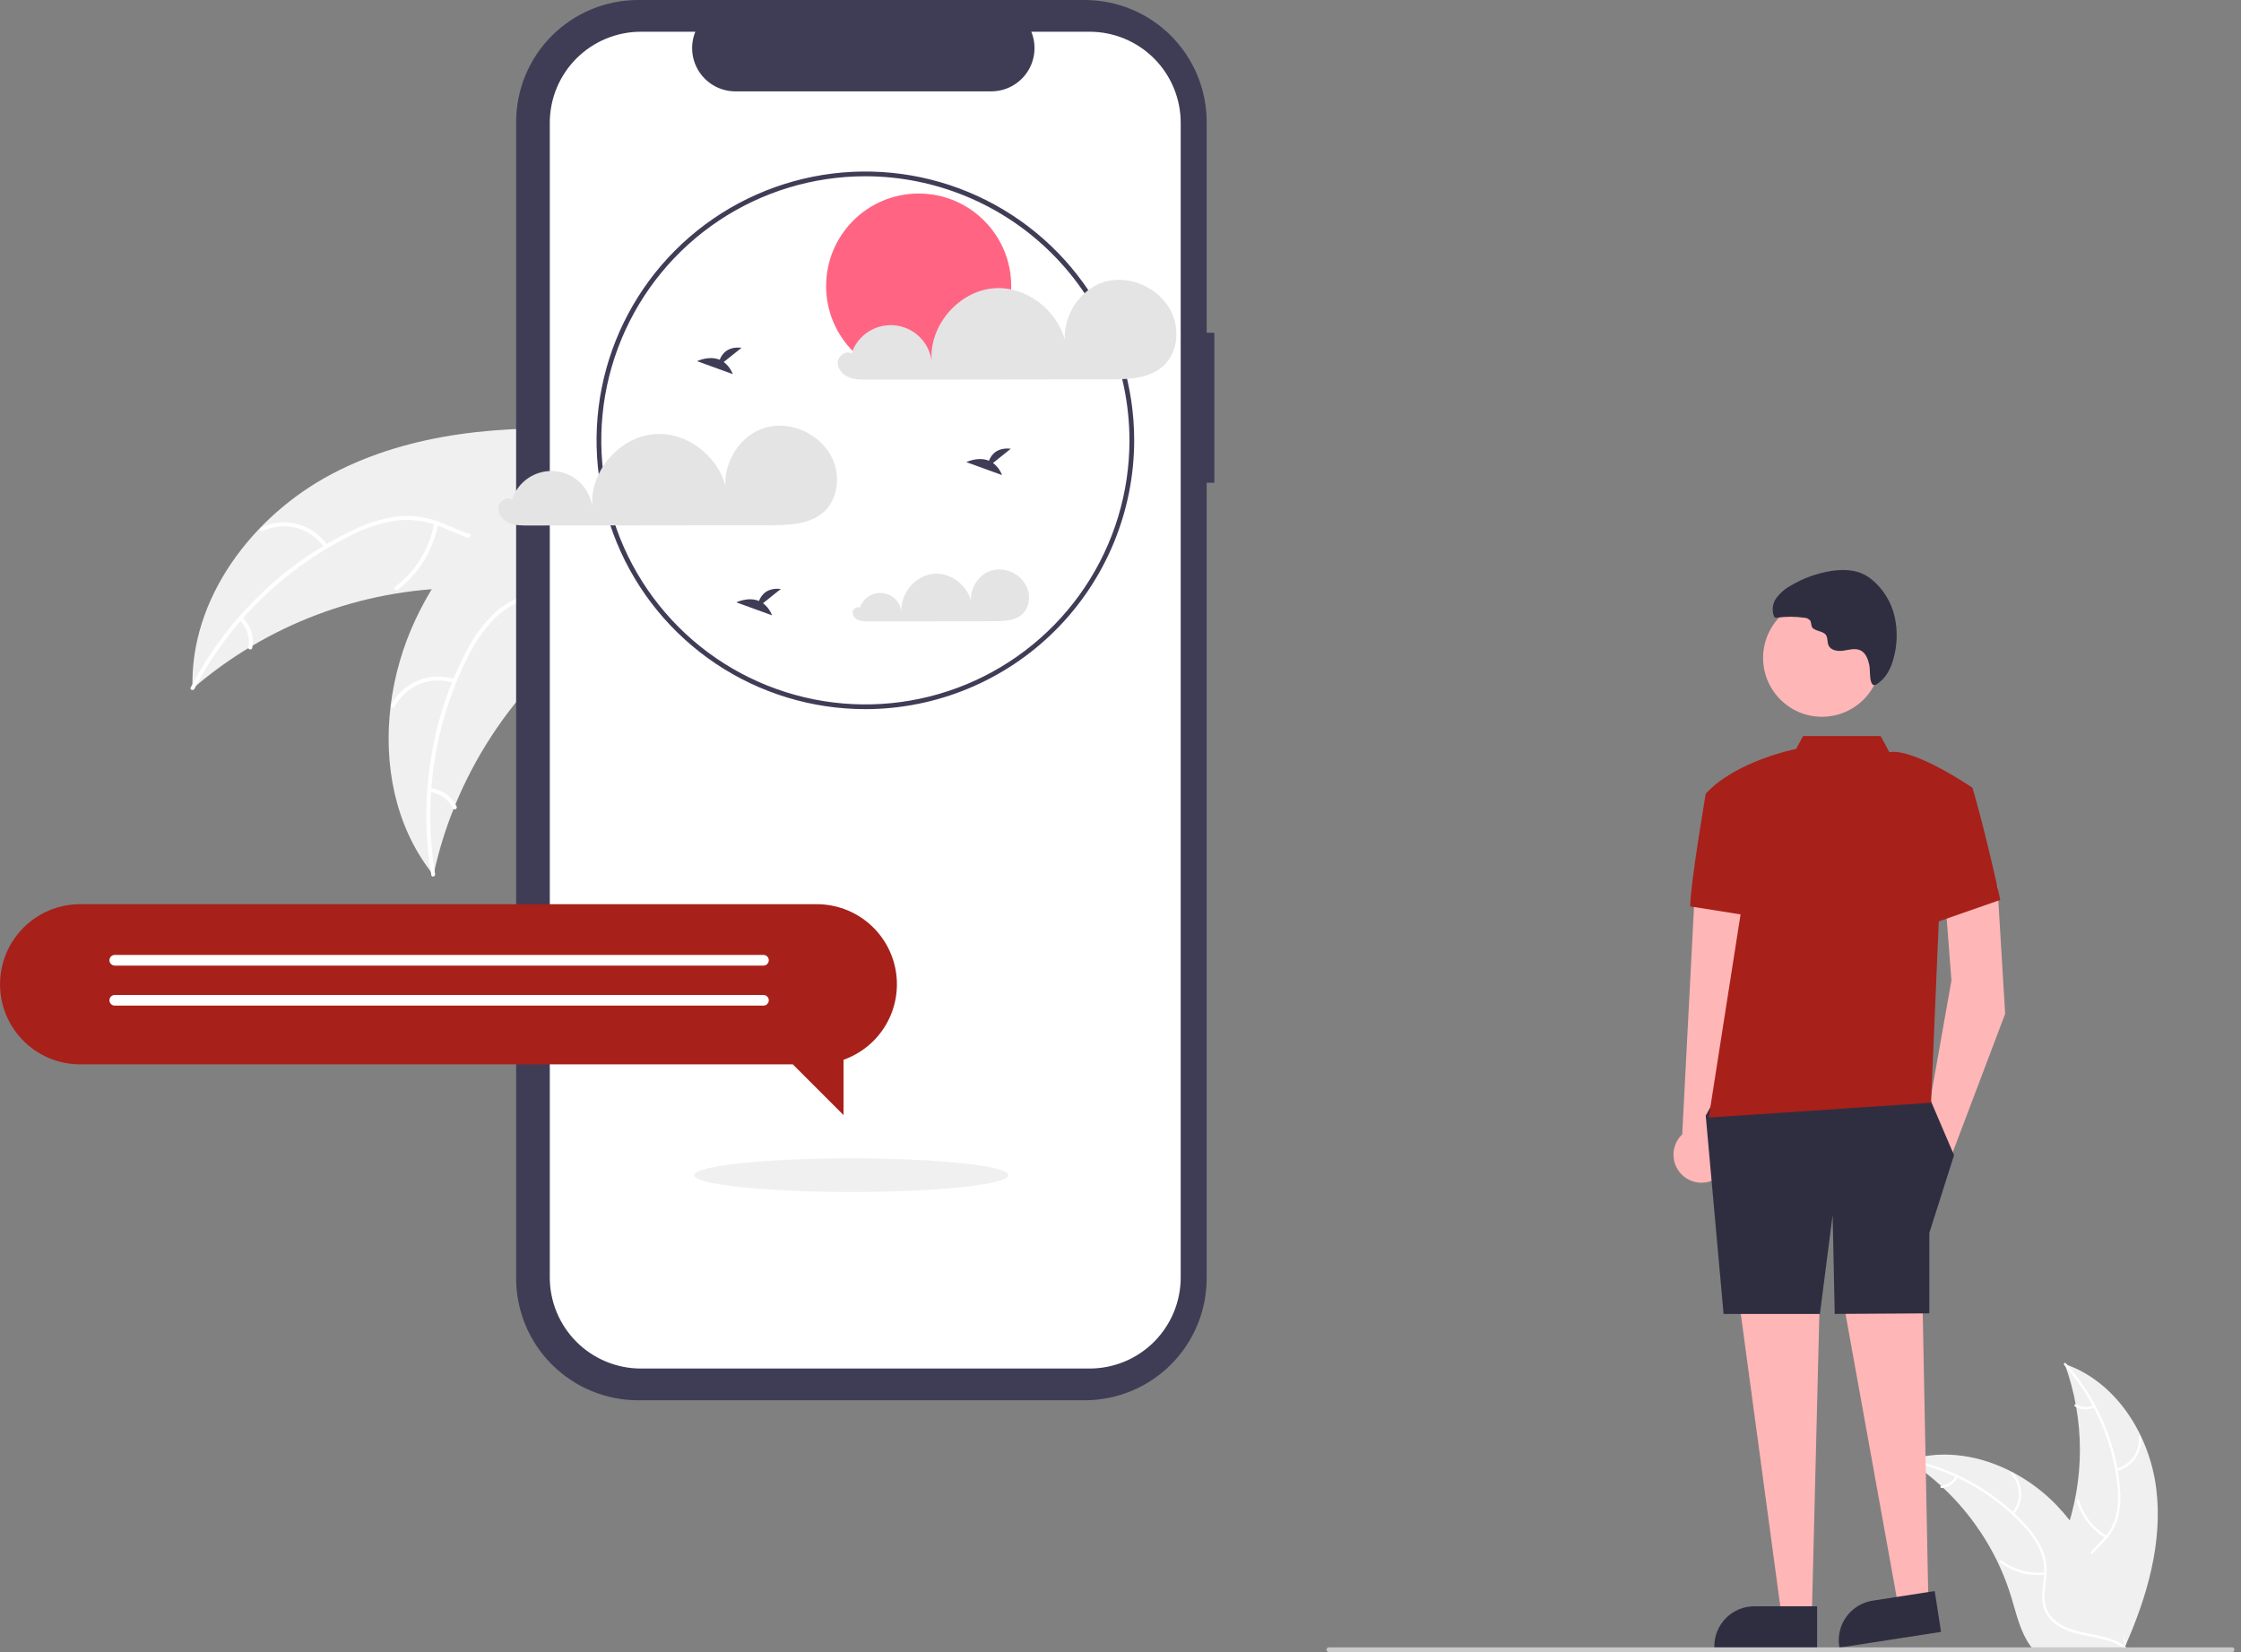 <svg width="274" height="202" viewBox="0 0 274 202" fill="none" xmlns="http://www.w3.org/2000/svg">
<rect x="0" y="0" width="274" height="202" fill="#808080" stroke="none"/>
<g clip-path="url(#clip0_24_131)">
<path d="M263.638 182.014C262.819 175.421 258.733 168.926 252.445 166.78C254.925 173.566 254.924 181.01 252.444 187.795C251.478 190.408 250.131 193.214 251.04 195.848C251.605 197.487 252.989 198.741 254.535 199.525C256.081 200.309 257.797 200.683 259.492 201.049L259.825 201.325C262.515 195.25 264.458 188.606 263.638 182.014Z" fill="#F0F0F0"/>
<path d="M252.383 166.905C256.044 171.007 258.32 176.159 258.887 181.629C259.03 182.804 258.987 183.995 258.759 185.156C258.5 186.281 257.945 187.316 257.152 188.154C256.427 188.949 255.594 189.68 255.076 190.638C254.818 191.132 254.667 191.675 254.634 192.232C254.601 192.789 254.685 193.346 254.883 193.868C255.34 195.18 256.242 196.25 257.16 197.265C258.18 198.393 259.257 199.548 259.69 201.043C259.743 201.224 260.021 201.132 259.968 200.951C259.214 198.35 256.69 196.873 255.486 194.531C254.924 193.438 254.688 192.169 255.215 191.015C255.675 190.006 256.534 189.252 257.274 188.453C258.061 187.647 258.638 186.661 258.955 185.581C259.241 184.434 259.33 183.247 259.218 182.071C259.008 179.419 258.383 176.816 257.364 174.358C256.218 171.546 254.599 168.951 252.577 166.685C252.452 166.545 252.259 166.766 252.383 166.905H252.383Z" fill="white"/>
<path d="M258.808 179.857C259.713 179.637 260.51 179.103 261.057 178.35C261.605 177.597 261.866 176.674 261.796 175.745C261.781 175.557 261.488 175.572 261.503 175.76C261.571 176.624 261.327 177.484 260.816 178.184C260.305 178.885 259.56 179.379 258.716 179.579C258.533 179.622 258.626 179.9 258.808 179.857V179.857Z" fill="white"/>
<path d="M257.572 187.798C255.938 186.823 254.732 185.267 254.194 183.441C254.14 183.26 253.863 183.352 253.916 183.533C254.479 185.432 255.738 187.048 257.44 188.06C257.603 188.156 257.734 187.894 257.572 187.798Z" fill="white"/>
<path d="M255.946 171.823C255.614 171.981 255.247 172.054 254.88 172.036C254.512 172.017 254.155 171.907 253.841 171.716C253.68 171.618 253.549 171.88 253.709 171.978C254.058 172.187 254.452 172.308 254.858 172.329C255.264 172.351 255.669 172.273 256.038 172.101C256.074 172.088 256.104 172.062 256.121 172.027C256.138 171.993 256.142 171.953 256.131 171.916C256.119 171.88 256.092 171.849 256.058 171.832C256.023 171.814 255.983 171.811 255.946 171.823L255.946 171.823Z" fill="white"/>
<path d="M233.281 178.555C233.38 178.62 233.478 178.684 233.577 178.751C234.901 179.621 236.153 180.598 237.319 181.671C237.41 181.753 237.501 181.837 237.59 181.921C240.372 184.537 242.643 187.646 244.29 191.092C244.944 192.463 245.492 193.882 245.931 195.337C246.536 197.346 247.033 199.573 248.231 201.216C248.354 201.389 248.488 201.554 248.632 201.71H259.463C259.487 201.698 259.512 201.688 259.537 201.676L259.969 201.695C259.952 201.619 259.932 201.54 259.915 201.463C259.905 201.419 259.893 201.374 259.883 201.33C259.875 201.3 259.868 201.27 259.863 201.243C259.861 201.233 259.858 201.223 259.856 201.216C259.851 201.189 259.843 201.164 259.838 201.139C259.73 200.697 259.618 200.255 259.502 199.812C259.502 199.81 259.502 199.81 259.5 199.807C258.653 196.428 257.409 193.162 255.793 190.076C255.744 189.984 255.694 189.891 255.64 189.799C254.891 188.433 254.033 187.131 253.072 185.905C252.544 185.235 251.982 184.592 251.389 183.98C249.854 182.399 248.079 181.07 246.131 180.041C242.246 177.989 237.749 177.204 233.597 178.456C233.491 178.489 233.387 178.521 233.281 178.555Z" fill="#F0F0F0"/>
<path d="M233.305 178.693C238.699 179.764 243.617 182.507 247.363 186.533C248.185 187.386 248.867 188.362 249.384 189.427C249.855 190.481 250.035 191.641 249.906 192.788C249.807 193.859 249.581 194.944 249.744 196.021C249.836 196.571 250.042 197.095 250.351 197.56C250.66 198.025 251.063 198.419 251.534 198.716C252.69 199.489 254.054 199.8 255.399 200.058C256.892 200.344 258.447 200.618 259.693 201.55C259.844 201.663 260.01 201.423 259.86 201.31C257.692 199.687 254.787 200.028 252.415 198.882C251.308 198.348 250.356 197.477 250.082 196.238C249.842 195.156 250.074 194.037 250.184 192.953C250.326 191.836 250.194 190.701 249.797 189.648C249.335 188.56 248.691 187.559 247.894 186.687C246.129 184.696 244.063 182.994 241.77 181.644C239.161 180.09 236.306 178.993 233.328 178.401C233.143 178.364 233.122 178.657 233.305 178.693V178.693Z" fill="white"/>
<path d="M246.233 185.166C246.823 184.446 247.138 183.539 247.122 182.609C247.105 181.678 246.758 180.783 246.143 180.084C246.018 179.943 245.793 180.131 245.918 180.272C246.493 180.922 246.816 181.755 246.829 182.622C246.843 183.489 246.546 184.332 245.992 184.999C245.872 185.145 246.114 185.31 246.233 185.166V185.166Z" fill="white"/>
<path d="M250.028 192.251C248.135 192.456 246.236 191.94 244.707 190.806C244.555 190.694 244.389 190.935 244.54 191.047C246.133 192.224 248.111 192.757 250.08 192.539C250.268 192.518 250.214 192.23 250.028 192.251V192.251Z" fill="white"/>
<path d="M239.111 180.475C238.941 180.801 238.692 181.08 238.388 181.286C238.083 181.493 237.732 181.62 237.366 181.657C237.178 181.676 237.232 181.964 237.418 181.945C237.822 181.902 238.21 181.761 238.547 181.534C238.884 181.307 239.161 181 239.352 180.641C239.373 180.609 239.381 180.57 239.374 180.532C239.367 180.494 239.346 180.461 239.315 180.438C239.283 180.416 239.244 180.407 239.206 180.414C239.167 180.421 239.133 180.443 239.111 180.475V180.475Z" fill="white"/>
<path d="M40.574 57.952C30.845 63.084 23.179 73.216 23.54 84.209C32.596 76.394 44.123 72.034 56.084 71.901C60.696 71.866 65.831 72.308 69.377 69.358C71.584 67.522 72.715 64.646 73.023 61.792C73.332 58.939 72.905 56.062 72.48 53.224L72.711 52.546C61.729 51.938 50.302 52.821 40.574 57.952Z" fill="#F0F0F0"/>
<path d="M23.77 84.232C27.978 76.159 34.623 69.617 42.761 65.536C44.497 64.626 46.366 63.996 48.299 63.668C50.191 63.409 52.119 63.663 53.881 64.401C55.538 65.056 57.157 65.919 58.944 66.16C59.861 66.27 60.79 66.185 61.672 65.911C62.553 65.636 63.367 65.178 64.059 64.567C65.823 63.09 66.951 61.067 67.986 59.05C69.135 56.81 70.293 54.466 72.353 52.919C72.603 52.732 72.298 52.356 72.048 52.543C68.463 55.234 67.654 60.008 64.732 63.245C63.369 64.755 61.542 65.864 59.447 65.724C57.614 65.602 55.944 64.714 54.273 64.036C52.564 63.29 50.699 62.974 48.841 63.115C46.898 63.344 45.008 63.901 43.252 64.764C39.267 66.642 35.603 69.136 32.393 72.152C28.71 75.575 25.64 79.603 23.316 84.061C23.172 84.337 23.627 84.506 23.77 84.232H23.77Z" fill="white"/>
<path d="M40.063 66.696C39.193 65.423 37.899 64.502 36.412 64.095C34.925 63.689 33.342 63.824 31.946 64.477C31.664 64.611 31.857 65.055 32.14 64.922C33.439 64.311 34.913 64.185 36.297 64.567C37.681 64.948 38.883 65.811 39.686 67.001C39.861 67.259 40.237 66.953 40.063 66.696H40.063Z" fill="white"/>
<path d="M53.085 63.958C52.531 67.06 50.829 69.839 48.317 71.742C48.068 71.93 48.373 72.307 48.622 72.119C51.232 70.134 52.998 67.238 53.567 64.009C53.621 63.701 53.139 63.652 53.085 63.958V63.958Z" fill="white"/>
<path d="M29.299 75.833C29.738 76.256 30.066 76.78 30.252 77.36C30.439 77.94 30.478 78.558 30.367 79.157C30.309 79.464 30.791 79.512 30.849 79.207C30.969 78.545 30.924 77.863 30.72 77.222C30.515 76.581 30.157 75.999 29.676 75.528C29.634 75.48 29.576 75.45 29.512 75.443C29.449 75.436 29.386 75.454 29.335 75.493C29.285 75.533 29.254 75.592 29.247 75.656C29.24 75.719 29.259 75.783 29.299 75.833Z" fill="white"/>
<path d="M53.001 106.989C53.042 106.798 53.084 106.607 53.129 106.415C53.702 103.854 54.482 101.345 55.461 98.91C55.534 98.721 55.61 98.53 55.688 98.343C58.11 92.504 61.594 87.165 65.965 82.597C67.706 80.781 69.582 79.101 71.578 77.57C74.335 75.455 77.491 73.382 79.334 70.563C79.53 70.271 79.707 69.967 79.865 69.654L73.52 52.881C73.487 52.85 73.457 52.818 73.424 52.787L73.201 52.105C73.092 52.177 72.981 52.254 72.873 52.326C72.81 52.367 72.748 52.412 72.685 52.453C72.644 52.482 72.602 52.511 72.563 52.535C72.549 52.544 72.535 52.554 72.525 52.562C72.486 52.586 72.452 52.612 72.416 52.634C71.795 53.061 71.176 53.494 70.558 53.932C70.555 53.933 70.555 53.933 70.552 53.938C65.856 57.285 61.398 61.053 57.654 65.379C57.541 65.509 57.425 65.64 57.315 65.778C55.638 67.737 54.124 69.83 52.788 72.035C52.06 73.246 51.395 74.492 50.793 75.769C49.245 79.073 48.226 82.599 47.773 86.22C46.873 93.437 48.29 100.862 52.662 106.557C52.774 106.702 52.885 106.844 53.001 106.989Z" fill="#F0F0F0"/>
<path d="M53.199 106.87C51.699 97.891 53.066 88.667 57.106 80.508C57.945 78.737 59.057 77.108 60.403 75.683C61.759 74.337 63.45 73.378 65.302 72.907C67.019 72.433 68.831 72.147 70.403 71.264C71.201 70.799 71.892 70.172 72.431 69.422C72.97 68.672 73.344 67.817 73.528 66.912C74.048 64.671 73.73 62.376 73.342 60.142C72.911 57.663 72.424 55.094 73.138 52.618C73.225 52.318 72.754 52.202 72.668 52.501C71.425 56.808 73.654 61.108 73.27 65.451C73.09 67.478 72.299 69.463 70.542 70.613C69.006 71.618 67.138 71.915 65.394 72.38C63.582 72.813 61.902 73.683 60.503 74.915C59.09 76.267 57.916 77.85 57.033 79.596C54.983 83.495 53.558 87.692 52.812 92.034C51.932 96.984 51.906 102.048 52.734 107.007C52.785 107.313 53.25 107.175 53.199 106.87H53.199Z" fill="white"/>
<path d="M55.651 83.059C54.19 82.567 52.602 82.61 51.17 83.181C49.738 83.751 48.555 84.813 47.834 86.175C47.689 86.451 48.111 86.689 48.256 86.413C48.926 85.143 50.027 84.155 51.362 83.626C52.696 83.097 54.176 83.063 55.533 83.529C55.828 83.63 55.944 83.159 55.651 83.059V83.059Z" fill="white"/>
<path d="M64.399 73.033C65.825 75.843 66.139 79.087 65.279 82.118C65.193 82.419 65.664 82.536 65.749 82.236C66.638 79.079 66.305 75.704 64.815 72.783C64.673 72.505 64.258 72.756 64.399 73.033H64.399Z" fill="white"/>
<path d="M52.558 96.835C53.163 96.908 53.74 97.13 54.238 97.481C54.736 97.832 55.139 98.301 55.411 98.846C55.55 99.126 55.964 98.874 55.826 98.596C55.523 97.995 55.077 97.478 54.528 97.089C53.979 96.7 53.342 96.451 52.675 96.365C52.612 96.352 52.547 96.362 52.493 96.395C52.438 96.428 52.398 96.48 52.381 96.542C52.366 96.604 52.376 96.67 52.409 96.725C52.442 96.78 52.495 96.82 52.558 96.835V96.835Z" fill="white"/>
<path d="M148.476 40.687H147.536V14.916C147.536 12.957 147.15 11.017 146.4 9.208C145.651 7.398 144.552 5.754 143.167 4.369C141.782 2.984 140.138 1.885 138.328 1.135C136.518 0.386 134.579 1.9031e-06 132.62 0H78.021C74.065 -7.68684e-06 70.271 1.571 67.474 4.369C64.677 7.166 63.105 10.96 63.105 14.915V156.297C63.105 160.253 64.677 164.047 67.474 166.844C70.271 169.641 74.065 171.213 78.021 171.213H132.62C136.576 171.213 140.37 169.641 143.167 166.844C145.964 164.047 147.536 160.253 147.536 156.297V59.031H148.476V40.687Z" fill="#3F3D56"/>
<path d="M133.222 3.881H126.095C126.423 4.684 126.548 5.556 126.459 6.419C126.371 7.282 126.071 8.111 125.587 8.831C125.103 9.551 124.449 10.141 123.683 10.55C122.917 10.958 122.063 11.171 121.195 11.171H89.916C89.048 11.171 88.194 10.958 87.428 10.55C86.662 10.141 86.008 9.551 85.524 8.831C85.04 8.111 84.74 7.282 84.652 6.419C84.563 5.556 84.688 4.684 85.016 3.881H78.359C75.405 3.881 72.572 5.054 70.483 7.143C68.394 9.232 67.221 12.065 67.221 15.019V156.194C67.221 159.148 68.394 161.981 70.483 164.07C72.572 166.159 75.405 167.332 78.359 167.332H133.222C136.176 167.332 139.009 166.159 141.098 164.07C143.187 161.981 144.361 159.148 144.361 156.194V156.194V15.019C144.361 13.556 144.073 12.108 143.513 10.757C142.953 9.405 142.132 8.177 141.098 7.143C140.064 6.109 138.836 5.288 137.484 4.728C136.133 4.169 134.685 3.881 133.222 3.881V3.881Z" fill="white"/>
<path d="M105.807 86.709C99.306 86.709 92.951 84.781 87.546 81.169C82.141 77.558 77.928 72.424 75.44 66.419C72.953 60.413 72.302 53.804 73.57 47.428C74.838 41.052 77.969 35.196 82.565 30.599C87.162 26.002 93.019 22.872 99.394 21.604C105.77 20.335 112.379 20.986 118.385 23.474C124.391 25.962 129.524 30.174 133.136 35.58C136.747 40.985 138.675 47.34 138.675 53.84C138.665 62.555 135.199 70.909 129.037 77.071C122.875 83.233 114.521 86.699 105.807 86.709V86.709ZM105.807 21.552C99.421 21.552 93.178 23.445 87.868 26.993C82.558 30.541 78.42 35.584 75.976 41.484C73.532 47.384 72.892 53.876 74.138 60.14C75.384 66.403 78.459 72.156 82.975 76.672C87.491 81.188 93.244 84.263 99.507 85.509C105.771 86.755 112.263 86.115 118.163 83.671C124.063 81.228 129.106 77.089 132.654 71.779C136.202 66.469 138.095 60.227 138.095 53.84C138.086 45.28 134.681 37.073 128.628 31.02C122.574 24.966 114.367 21.561 105.807 21.552V21.552Z" fill="#3F3D56"/>
<path d="M102.018 56.68C100.884 53.318 96.835 51.261 93.451 52.327C90.524 53.248 88.534 56.369 88.693 59.398C87.714 55.698 83.948 52.805 80.086 53.076C75.746 53.381 72.082 57.626 72.414 61.964C72.261 60.826 71.724 59.774 70.893 58.982C70.061 58.19 68.985 57.705 67.84 57.608C66.696 57.511 65.553 57.806 64.6 58.447C63.647 59.087 62.94 60.033 62.597 61.129L62.599 61.048C61.908 60.66 60.973 61.34 60.931 62.132C60.89 62.923 61.511 63.627 62.239 63.939C62.968 64.251 63.785 64.255 64.578 64.254C74.463 64.242 84.349 64.229 94.235 64.216C96.531 64.213 99.063 64.123 100.751 62.566C102.311 61.127 102.697 58.691 102.018 56.68Z" fill="#E4E4E4"/>
<path d="M125.652 72.03C125.325 71.163 124.686 70.451 123.86 70.031C123.035 69.612 122.082 69.516 121.19 69.763C119.666 70.243 118.629 71.868 118.712 73.445C118.202 71.519 116.241 70.011 114.229 70.153C111.969 70.311 110.06 72.522 110.233 74.782C110.154 74.189 109.874 73.641 109.441 73.229C109.008 72.816 108.447 72.564 107.852 72.513C107.256 72.462 106.66 72.616 106.164 72.95C105.667 73.283 105.299 73.776 105.121 74.347L105.122 74.305C104.762 74.103 104.275 74.457 104.253 74.869C104.261 75.076 104.329 75.276 104.451 75.443C104.572 75.611 104.74 75.739 104.934 75.811C105.325 75.947 105.739 76.003 106.152 75.975C111.301 75.968 116.449 75.961 121.598 75.955C122.794 75.953 124.113 75.906 124.992 75.095C125.804 74.346 126.005 73.077 125.652 72.03Z" fill="#E4E4E4"/>
<path d="M112.322 46.296C118.573 46.296 123.639 41.229 123.639 34.979C123.639 28.729 118.573 23.662 112.322 23.662C106.072 23.662 101.006 28.729 101.006 34.979C101.006 41.229 106.072 46.296 112.322 46.296Z" fill="#FF6582"/>
<path d="M143.513 38.847C142.379 35.485 138.33 33.428 134.946 34.494C132.019 35.416 130.028 38.536 130.187 41.566C129.209 37.866 125.443 34.972 121.581 35.243C117.241 35.548 113.576 39.793 113.908 44.131C113.756 42.993 113.219 41.941 112.388 41.149C111.556 40.357 110.479 39.873 109.335 39.775C108.191 39.678 107.048 39.974 106.095 40.614C105.141 41.254 104.435 42.2 104.092 43.296L104.093 43.216C103.403 42.828 102.468 43.508 102.426 44.299C102.385 45.09 103.006 45.795 103.734 46.107C104.462 46.419 105.28 46.423 106.072 46.422C115.958 46.409 125.844 46.396 135.73 46.384C138.026 46.381 140.558 46.291 142.246 44.734C143.806 43.295 144.192 40.859 143.513 38.847Z" fill="#E4E4E4"/>
<path d="M121.41 56.611L123.589 54.867C121.896 54.681 121.2 55.604 120.915 56.335C119.593 55.786 118.152 56.506 118.152 56.506L122.514 58.089C122.294 57.501 121.911 56.989 121.41 56.611V56.611Z" fill="#3F3D56"/>
<path d="M93.289 73.757L95.469 72.014C93.775 71.827 93.08 72.751 92.795 73.482C91.472 72.932 90.032 73.652 90.032 73.652L94.393 75.236C94.173 74.648 93.79 74.135 93.289 73.757V73.757Z" fill="#3F3D56"/>
<path d="M88.488 44.265L90.668 42.522C88.975 42.335 88.279 43.258 87.994 43.989C86.671 43.44 85.231 44.16 85.231 44.16L89.592 45.743C89.372 45.156 88.989 44.643 88.488 44.265V44.265Z" fill="#3F3D56"/>
<path d="M104.092 145.746C114.698 145.746 123.296 144.825 123.296 143.689C123.296 142.552 114.698 141.631 104.092 141.631C93.486 141.631 84.888 142.552 84.888 143.689C84.888 144.825 93.486 145.746 104.092 145.746Z" fill="#F0F0F0"/>
<path d="M9.791 110.558H99.872C102.182 110.558 104.417 111.375 106.183 112.864C107.949 114.352 109.132 116.417 109.522 118.694C109.913 120.97 109.486 123.312 108.317 125.304C107.149 127.296 105.313 128.811 103.136 129.581V136.342L96.934 130.141H9.791C7.195 130.139 4.706 129.107 2.871 127.271C1.036 125.435 0.005 122.945 0.005 120.349C0.005 117.753 1.036 115.264 2.871 113.428C4.706 111.592 7.195 110.559 9.791 110.558V110.558Z" fill="#A8201A"/>
<path d="M14.034 118.065H93.344C93.517 118.065 93.683 117.996 93.806 117.873C93.928 117.751 93.997 117.585 93.997 117.412C93.997 117.239 93.928 117.073 93.806 116.95C93.683 116.828 93.517 116.759 93.344 116.759H14.034C13.861 116.759 13.695 116.828 13.573 116.95C13.45 117.073 13.382 117.239 13.382 117.412C13.382 117.585 13.45 117.751 13.573 117.873C13.695 117.996 13.861 118.065 14.034 118.065Z" fill="white"/>
<path d="M14.034 122.96H93.344C93.517 122.96 93.683 122.892 93.806 122.769C93.928 122.647 93.997 122.481 93.997 122.308C93.997 122.134 93.928 121.968 93.806 121.846C93.683 121.724 93.517 121.655 93.344 121.655H14.034C13.861 121.655 13.695 121.724 13.573 121.846C13.45 121.968 13.382 122.134 13.382 122.308C13.382 122.481 13.45 122.647 13.573 122.769C13.695 122.892 13.861 122.96 14.034 122.96Z" fill="white"/>
<path d="M209.75 144.155C210.183 143.908 210.557 143.57 210.846 143.164C211.134 142.757 211.33 142.293 211.419 141.803C211.508 141.312 211.489 140.809 211.362 140.327C211.236 139.845 211.005 139.396 210.687 139.013L214.65 108.225L207.244 108.536L205.678 138.702C205.069 139.28 204.694 140.06 204.623 140.896C204.552 141.732 204.79 142.565 205.292 143.237C205.794 143.909 206.525 144.374 207.347 144.543C208.168 144.712 209.024 144.574 209.75 144.155V144.155Z" fill="#FFB6B6"/>
<path d="M244.213 108.22L245.165 123.962L238.74 140.93L235.67 136.392L238.596 119.885L237.784 109.325L244.213 108.22Z" fill="#FFB6B6"/>
<path d="M235.014 156.757L235.802 197.224L232.344 197.76L224.867 156.342L235.014 156.757Z" fill="#FFB6B6"/>
<path d="M212.58 158.713L217.995 198.823H221.495L222.545 156.749L212.58 158.713Z" fill="#FFB6B6"/>
<path d="M222.768 87.642C226.743 87.642 229.966 84.419 229.966 80.444C229.966 76.468 226.743 73.246 222.768 73.246C218.792 73.246 215.569 76.468 215.569 80.444C215.569 84.419 218.792 87.642 222.768 87.642Z" fill="#FFB6B6"/>
<path d="M228.824 83.494C229.069 84.033 229.454 83.696 229.903 83.328C230.739 82.642 231.227 81.569 231.507 80.547C231.99 78.848 232.034 77.054 231.635 75.333C231.227 73.608 230.276 72.06 228.923 70.915C228.614 70.656 228.278 70.432 227.92 70.246C226.713 69.633 225.288 69.607 223.95 69.805C222.193 70.076 220.505 70.681 218.977 71.59C218.284 71.956 217.679 72.471 217.206 73.097C216.974 73.412 216.822 73.78 216.766 74.168C216.711 74.556 216.751 74.952 216.885 75.321C216.908 75.385 216.947 75.442 217 75.486C217.096 75.536 217.208 75.549 217.313 75.52C218.401 75.371 219.503 75.375 220.589 75.531C220.74 75.532 220.887 75.568 221.021 75.636C221.155 75.703 221.272 75.801 221.362 75.921C221.423 76.134 221.471 76.351 221.505 76.57C221.751 77.228 222.838 77.067 223.247 77.638C223.504 77.996 223.391 78.506 223.57 78.909C223.858 79.556 224.735 79.659 225.434 79.548C226.133 79.437 226.889 79.216 227.517 79.544C228.121 79.859 228.385 80.576 228.537 81.241C228.685 81.886 228.564 82.922 228.824 83.494Z" fill="#2F2E41"/>
<path d="M235.894 134.186L238.914 141.248L235.894 150.751V160.587L224.326 160.657L224.07 148.561L222.514 160.657H210.735L208.555 136.412L211.683 130.675L235.894 134.186Z" fill="#2F2E41"/>
<path d="M220.456 89.998L219.605 91.575C219.605 91.575 212.264 93.005 208.555 97.045L213.533 107.21L208.923 136.647L236.104 134.835L237.069 112.17L241.159 96.318C241.159 96.318 234.068 91.455 231.009 91.967L229.938 89.998H220.456Z" fill="#A8201A"/>
<path d="M215.542 98.104L208.555 97.045C208.555 97.045 206.643 108.264 206.658 110.825L215.091 112.17L215.542 98.104Z" fill="#A8201A"/>
<path d="M237.82 97.034L241.159 96.318C241.159 96.318 242.447 100.406 244.572 110.031L235.894 113.059L237.82 97.034Z" fill="#A8201A"/>
<path d="M222.173 201.456L209.603 201.455V201.296C209.603 199.999 210.119 198.754 211.036 197.837C211.954 196.919 213.198 196.404 214.496 196.403H214.496L222.174 196.404L222.173 201.456Z" fill="#2F2E41"/>
<path d="M237.324 199.532L224.902 201.456L224.877 201.298C224.679 200.016 224.998 198.707 225.764 197.66C226.53 196.613 227.681 195.913 228.964 195.715L228.964 195.715L236.551 194.54L237.324 199.532Z" fill="#2F2E41"/>
<path d="M272.906 202H162.479C162.402 202 162.328 201.969 162.274 201.915C162.22 201.861 162.189 201.787 162.189 201.71C162.189 201.633 162.22 201.56 162.274 201.505C162.328 201.451 162.402 201.42 162.479 201.42H272.906C272.983 201.42 273.056 201.451 273.111 201.505C273.165 201.56 273.195 201.633 273.195 201.71C273.195 201.787 273.165 201.861 273.111 201.915C273.056 201.969 272.983 202 272.906 202Z" fill="#CACACA"/>
</g>
<defs>
<clipPath id="clip0_24_131">
<rect width="273.195" height="202" fill="white"/>
</clipPath>
</defs>
</svg>
